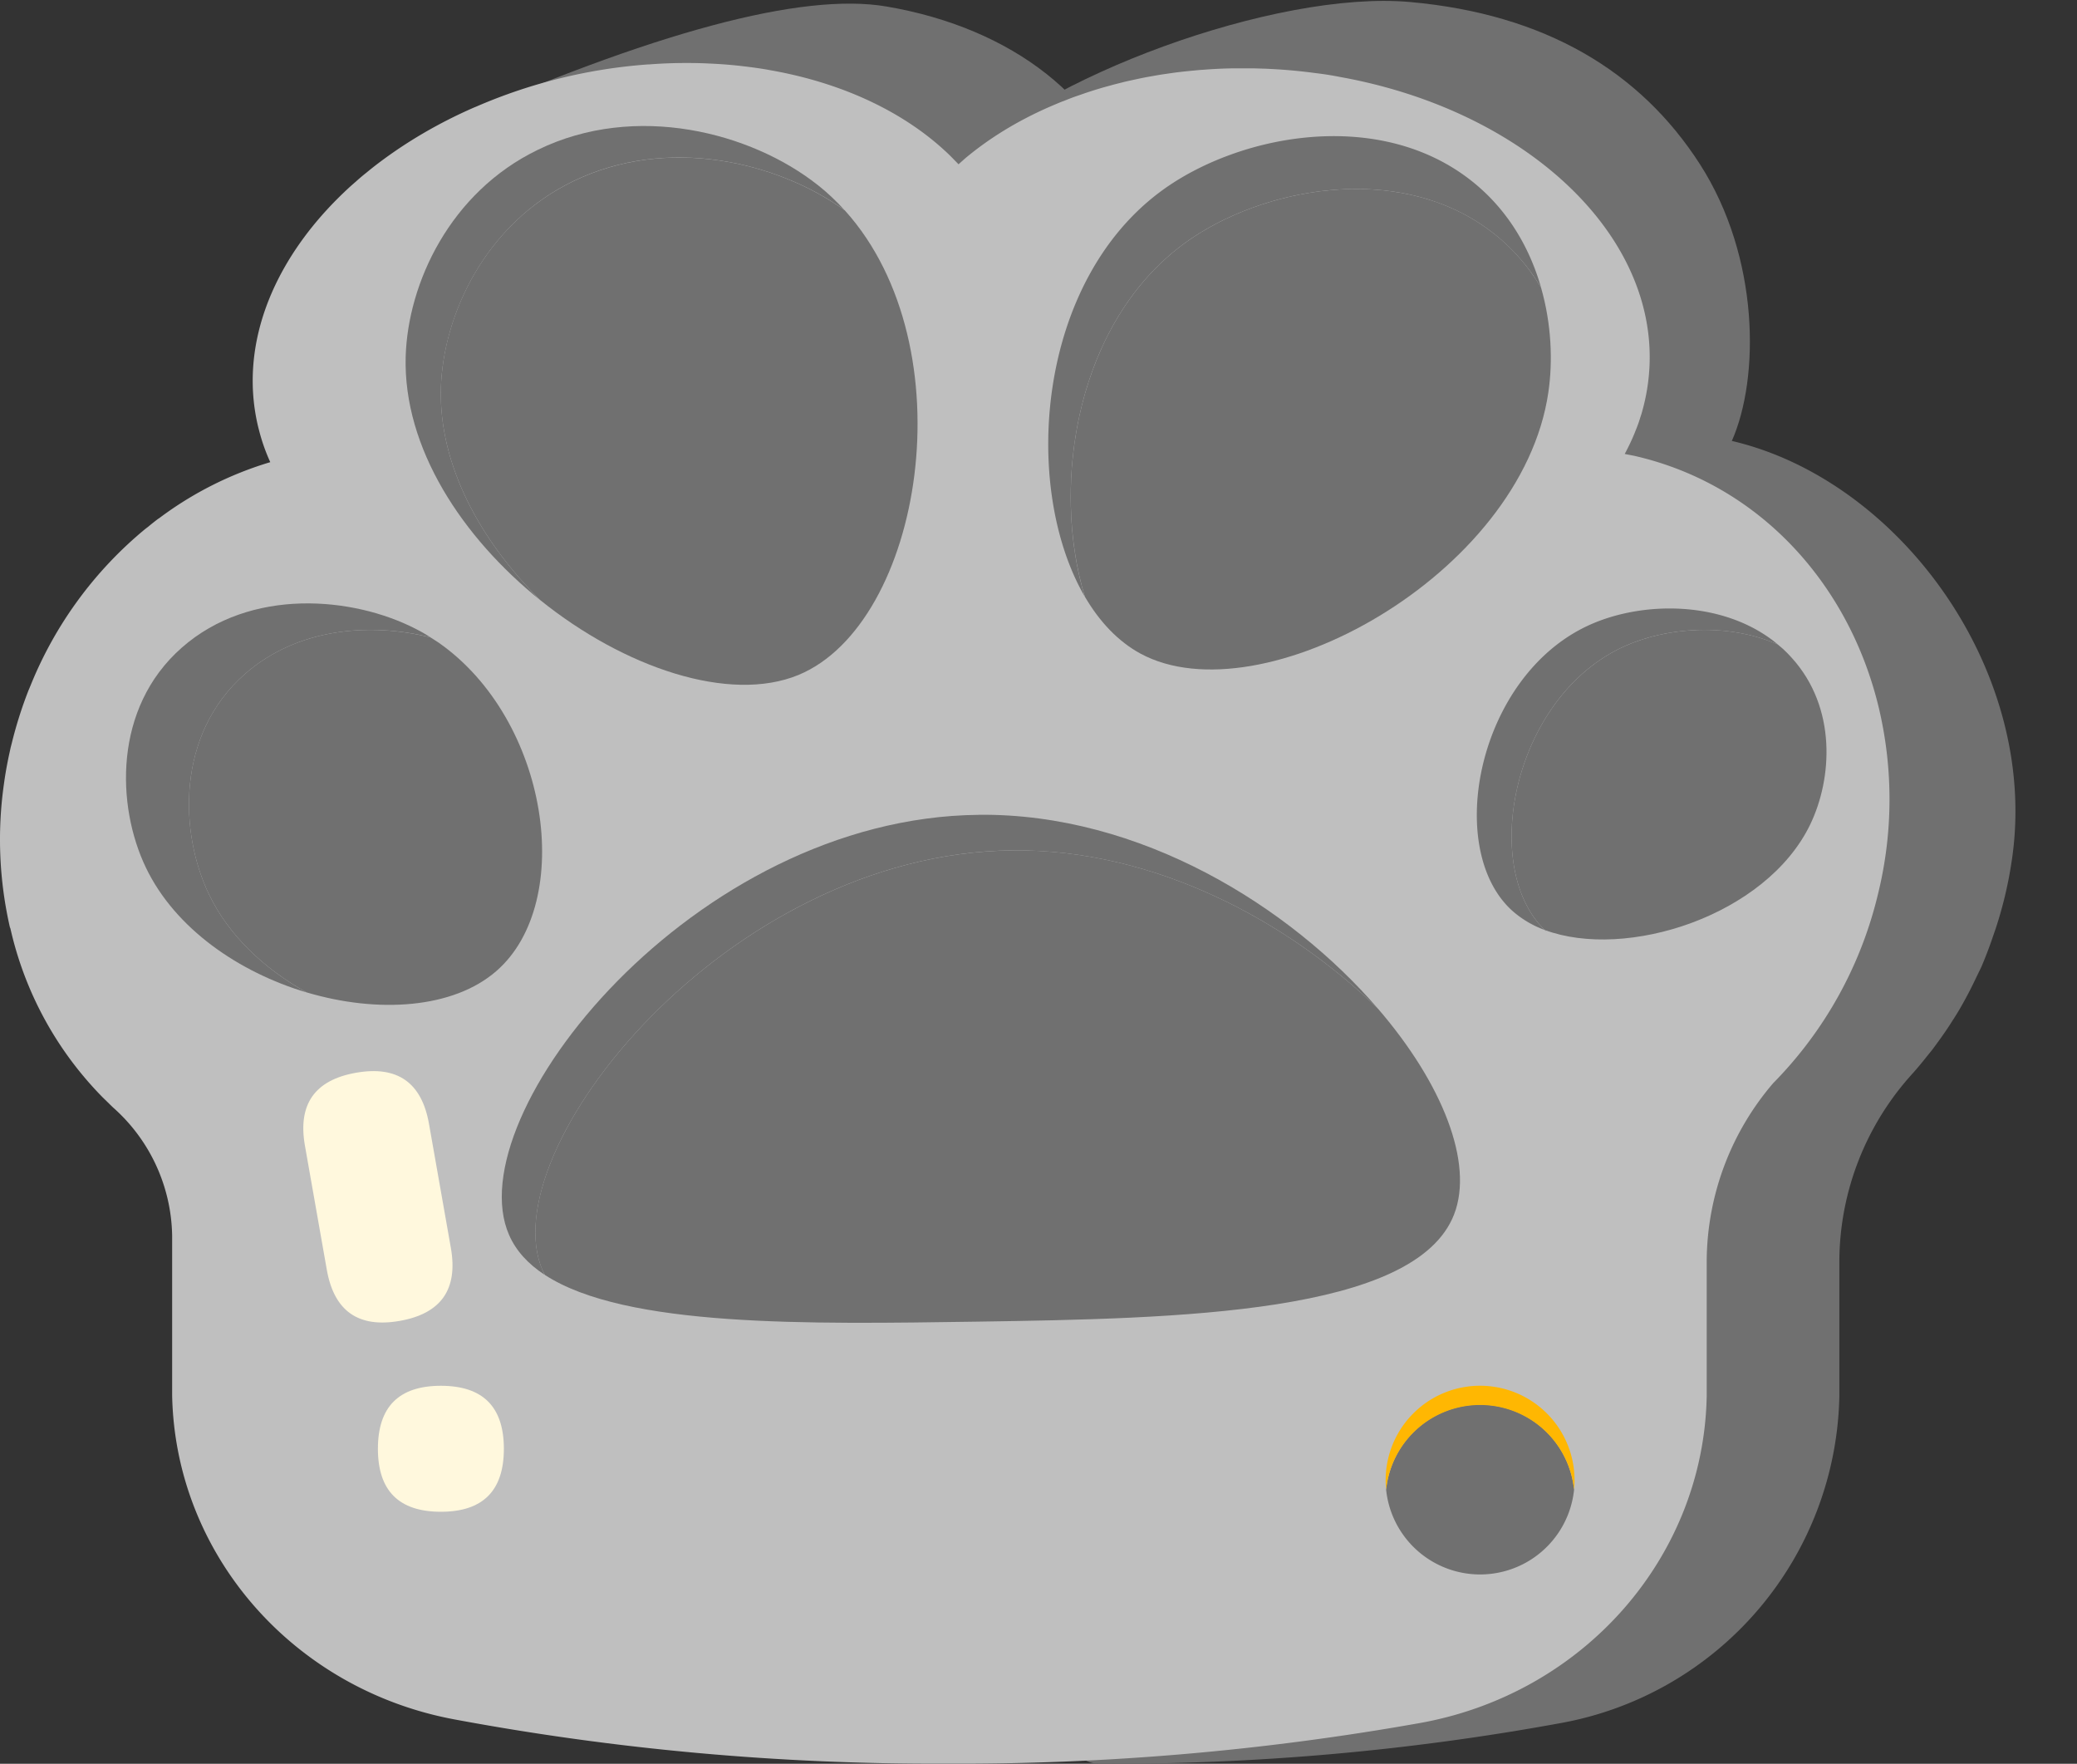 <?xml version="1.0" standalone="no"?><!DOCTYPE svg PUBLIC "-//W3C//DTD SVG 1.1//EN" "http://www.w3.org/Graphics/SVG/1.1/DTD/svg11.dtd"><svg t="1731426253639" class="icon" viewBox="0 0 1206 1024" version="1.1" xmlns="http://www.w3.org/2000/svg" p-id="9314" width="301.5" height="256" xmlns:xlink="http://www.w3.org/1999/xlink"><rect x="0" y="0" width="1206" height="1024" fill="#333333" stroke="none"/><path d="M222.61 214.633C235.922 270.622 289.425 312.861 363.005 325.368c73.507 12.507 155.973-6.583 216.205-50.102 60.268-43.482 89.196-104.775 75.884-160.764-13.312-56.026-66.814-98.229-140.394-110.736C465.695-4.571 379.425 18.541 255.999 73.141c-31.122 56.977-42.239 104.153-33.389 141.491z" fill="#707070" p-id="9315" data-spm-anchor-id="a313x.search_index.0.i27.6e903a81GiaDHM" class="selected"></path><path d="M790.368 327.965C868.556 334.986 989.349 292.564 1005.586 255.994c16.201-36.571 16.201-106.567-18.505-160.618-34.742-54.088-90.073-87.184-168.334-94.206-78.224-7.022-216.095 44.36-262.211 94.206-46.079 49.846 16.566 79.797 51.272 133.848 34.742 54.088 104.299 91.719 182.56 98.74z" fill="#707070" p-id="9316" data-spm-anchor-id="a313x.search_index.0.i26.6e903a81GiaDHM" class="selected"></path><path d="M1121.844 609.595c3.657-4.864 7.204-9.801 10.532-14.921 1.646-2.633 3.364-5.193 4.974-7.936a234.564 234.564 0 0 0 10.276-19.529l2.853-5.851c2.304-5.486 4.462-10.971 6.51-17.042l1.829-5.303a233.905 233.905 0 0 0 9.143-38.326c17.152-109.529-64.218-221.764-162.373-244.694h-73.617c-257.31 512.207-355.1 768.201-293.406 767.982a1443.22 1443.22 0 0 0 267.806-23.625 196.859 196.859 0 0 0 161.642-189.801v-79.102c0.366-40.191 15.616-78.846 42.861-108.578a208.452 208.452 0 0 0 7.863-9.435l3.108-3.84z" fill="#707070" p-id="9317" data-spm-anchor-id="a313x.search_index.0.i25.6e903a81GiaDHM" class="selected"></path><path d="M727.906 39.679l7.204 0.219c4.498 0.219 9.033 0.512 13.568 0.878l-10.605-0.731a316.701 316.701 0 0 1 25.673 2.377 183.95 183.95 0 0 1 14.189 2.231l3.73 0.695c102.983 19.748 177.916 88.281 176.197 164.531-0.219 10.276-1.829 20.516-4.791 30.536l-0.549 1.646c-0.585 2.011-1.28 4.023-2.048 5.998l-0.585 1.463c-1.829 4.754-4.023 9.435-6.51 14.043l5.303 1.024c72.702 16.457 125.071 74.421 142.259 146.428a229.992 229.992 0 0 1-0.585 108.432 233.43 233.43 0 0 1-60.78 109.419 159.923 159.923 0 0 0-38.582 102.398v79.139c-1.719 93.474-71.313 172.869-166.542 189.947a1529.746 1529.746 0 0 1-275.925 23.588c-95.376 0.366-190.533-8.192-284.153-25.599-94.096-17.298-162.666-95.925-164.421-188.338v-92.633a101.52 101.52 0 0 0-34.376-74.458 203.808 203.808 0 0 1-2.926-2.853l-2.999-2.926a203.515 203.515 0 0 1-53.759-98.74v0.585a228.712 228.712 0 0 1-3.657-83.491l0.366-2.597a226.189 226.189 0 0 1 4.169-21.138l-2.048 9.069 1.463-6.839 0.585-2.231a242.646 242.646 0 0 1 9.837-31.085c0.366-0.768 0.658-1.573 1.024-2.414a228.822 228.822 0 0 1 66.741-91.17l1.682-1.28a146.648 146.648 0 0 1 5.851-4.644c0.366-0.183 0.695-0.439 0.987-0.658a205.527 205.527 0 0 1 64.035-32.182 110.589 110.589 0 0 1-6.875-19.931l0.11 0.549-0.11-0.475c-12.178-49.48 9.874-100.898 54.015-140.797l2.926-2.56c1.463-1.317 2.999-2.633 4.571-3.913l1.243-0.987a201.504 201.504 0 0 1 13.787-10.459l-6.948 5.047c16.384-12.434 35.108-23.442 55.734-32.438l1.097-0.439a306.169 306.169 0 0 1 99.618-24.502h0.658c7.387-0.585 14.701-0.841 21.869-0.841 4.096 0 8.155 0.073 12.215 0.256l0.475 0.037a253.8 253.8 0 0 1 20.37 1.609c4.388 0.512 8.777 1.097 13.092 1.829l-9.399-1.353 6.51 0.914 2.889 0.439 2.377 0.439 0.622 0.11c43.226 7.68 79.358 25.417 104.336 49.955l4.462 4.571 3.767-3.364c13.897-11.666 30.098-21.577 47.981-29.512l0.841-0.366c2.523-1.097 5.083-2.194 7.68-3.218l1.024-0.366c2.231-0.914 4.535-1.829 6.875-2.633l3.182-1.097a219.387 219.387 0 0 1 13.897-4.388l5.486-1.499 3.95-0.987c1.682-0.439 3.401-0.841 5.12-1.207l4.023-0.878c2.194-0.475 4.388-0.914 6.656-1.317l2.706-0.475c2.048-0.366 4.132-0.731 6.217-1.024l4.059-0.585c2.194-0.329 4.352-0.585 6.546-0.841l3.84-0.402 5.705-0.549 3.657-0.256c5.339-0.402 10.715-0.658 16.164-0.731h11.959z" fill="#bfbfbf" p-id="9318" data-spm-anchor-id="a313x.search_index.0.i18.6e903a81GiaDHM" class=""></path><path d="M490.343 121.963l0.366 0.366c71.459 79.468 44.835 239.757-27.062 269.525-40.081 16.53-101.154-4.132-150.049-43.519C279.039 314.068 254.756 270.11 255.999 225.238c1.28-42.312 25.599-95.23 76.762-119.951 54.563-26.623 118.598-11.337 157.546 16.713z" fill="#707070" p-id="9319" data-spm-anchor-id="a313x.search_index.0.i21.6e903a81GiaDHM" class="selected"></path><path d="M474.691 107.298c5.668 4.462 10.861 9.399 15.652 14.665-38.948-28.05-102.983-43.336-157.546-16.749C281.672 129.972 257.316 182.889 255.999 225.201c-1.28 44.909 23.039 88.83 57.599 123.17-44.982-36.205-79.578-88.135-78.042-141.455 1.28-42.312 25.599-95.23 76.762-119.951 56.867-27.72 123.974-9.984 162.337 20.333z" fill="#707070" p-id="9320" data-spm-anchor-id="a313x.search_index.0.i28.6e903a81GiaDHM" class="selected"></path><path d="M587.841 493.702c82.796-0.841 160.106 41.215 212.329 91.975 37.302 43.3 55.66 89.452 44.177 119.293-22.308 57.928-159.85 60.597-277.461 62.353-97.607 1.426-203.625 3.401-250.508-27.135l-1.28-2.523c-30.463-69.265 107.115-242.39 272.743-243.926z" fill="#707070" p-id="9321" data-spm-anchor-id="a313x.search_index.0.i24.6e903a81GiaDHM" class=""></path><path d="M568.312 473.04c93.803-0.951 180.549 53.1 231.748 112.528-52.223-50.723-129.46-92.706-212.219-91.865-165.665 1.573-303.17 174.698-272.743 243.962l1.17 2.487c-9.508-6.254-16.64-13.897-20.662-23.149-30.463-69.265 107.079-242.39 272.743-243.926z" fill="#707070" p-id="9322" data-spm-anchor-id="a313x.search_index.0.i32.6e903a81GiaDHM" class="selected"></path><path d="M250.038 370.094l4.535 2.926c64.145 44.689 79.687 150.561 33.718 190.679-25.124 21.942-68.935 24.758-110.333 12.434-24.393-13.568-45.128-32.913-56.684-57.05-17.115-35.656-19.017-92.633 20.845-127.704 30.792-27.062 73.324-29.988 107.883-21.284z" fill="#707070" p-id="9323" data-spm-anchor-id="a313x.search_index.0.i22.6e903a81GiaDHM" class="selected"></path><path d="M241.554 365.194c2.926 1.463 5.742 3.108 8.521 4.864-34.632-8.704-77.164-5.742-107.956 21.321-39.862 35.108-37.96 92.048-20.845 127.704 11.556 24.137 32.292 43.482 56.684 57.087-39.167-11.703-76.213-36.936-93.255-72.483-17.115-35.656-19.017-92.633 20.845-127.668 39.862-35.108 99.508-29.695 136.006-10.825z" fill="#707070" p-id="9324" data-spm-anchor-id="a313x.search_index.0.i31.6e903a81GiaDHM" class="selected"></path><path d="M1032.246 374.153l3.291 2.816c1.682 1.573 3.328 3.255 4.9 5.01 26.185 29 23.515 70.106 10.605 96.802-25.746 53.1-106.896 78.7-153.999 61.183l1.17 1.17c-39.789-36.022-20.114-136.847 45.274-166.03 24.941-11.154 60.012-13.495 88.757-0.951z" fill="#707070" p-id="9325" data-spm-anchor-id="a313x.search_index.0.i29.6e903a81GiaDHM" class="selected"></path><path d="M1030.271 372.508l1.975 1.646c-28.744-12.544-63.816-10.203-88.757 0.951-65.388 29.183-85.063 130.008-45.274 166.03l-1.17-1.17a58.513 58.513 0 0 1-19.017-11.264c-39.789-35.985-20.114-136.847 45.274-166.03 30.5-13.641 76.25-14.116 106.969 9.837z" fill="#707070" p-id="9326" data-spm-anchor-id="a313x.search_index.0.i23.6e903a81GiaDHM" class="selected"></path><path d="M862.888 132.239c13.714 9.728 24.173 21.723 31.926 34.779 6.071 21.174 6.875 42.788 4.242 60.707-15.469 106.201-167.018 189.399-236.794 151.768-13.019-7.058-23.881-18.578-32.365-33.133-20.004-66.083-4.462-160.764 59.244-206.075 43.629-31.012 120.427-45.969 173.747-8.046z" fill="#707070" p-id="9327" data-spm-anchor-id="a313x.search_index.0.i20.6e903a81GiaDHM" class="selected"></path><path d="M849.832 101.556c23.99 17.042 38.033 40.996 45.018 65.534a113.113 113.113 0 0 0-31.963-34.852c-53.32-37.924-130.118-22.966-173.747 8.046-63.669 45.274-79.212 139.882-59.317 206.002-36.827-63.413-28.159-183.73 46.262-236.685 43.629-30.975 120.427-45.969 173.747-8.046z" fill="#707070" p-id="9328" data-spm-anchor-id="a313x.search_index.0.i30.6e903a81GiaDHM" class="selected"></path><path d="M831.986 822.837a54.856 54.856 0 0 1 81.991 42.056 54.856 54.856 0 0 1-109.127 0 54.856 54.856 0 0 1 27.135-42.056z" fill="#707070" p-id="9329" data-spm-anchor-id="a313x.search_index.0.i33.6e903a81GiaDHM" class="selected"></path><path d="M831.986 811.866a54.856 54.856 0 0 1 81.991 53.027 54.856 54.856 0 0 0-109.127 0 54.856 54.856 0 0 1 27.135-53.027z" fill="#FFB702" p-id="9330"></path><path d="M170.713 629.161m36.015-6.35l0 0q36.015-6.35 42.365 29.665l12.701 72.03q6.35 36.015-29.665 42.365l0 0q-36.015 6.35-42.365-29.665l-12.701-72.03q-6.35-36.015 29.665-42.365Z" fill="#FFF8DD" p-id="9331"></path><path d="M219.429 804.552m36.571 0l0 0q36.571 0 36.571 36.571l0 0q0 36.571-36.571 36.571l0 0q-36.571 0-36.571-36.571l0 0q0-36.571 36.571-36.571Z" fill="#FFF8DD" p-id="9332"></path></svg>